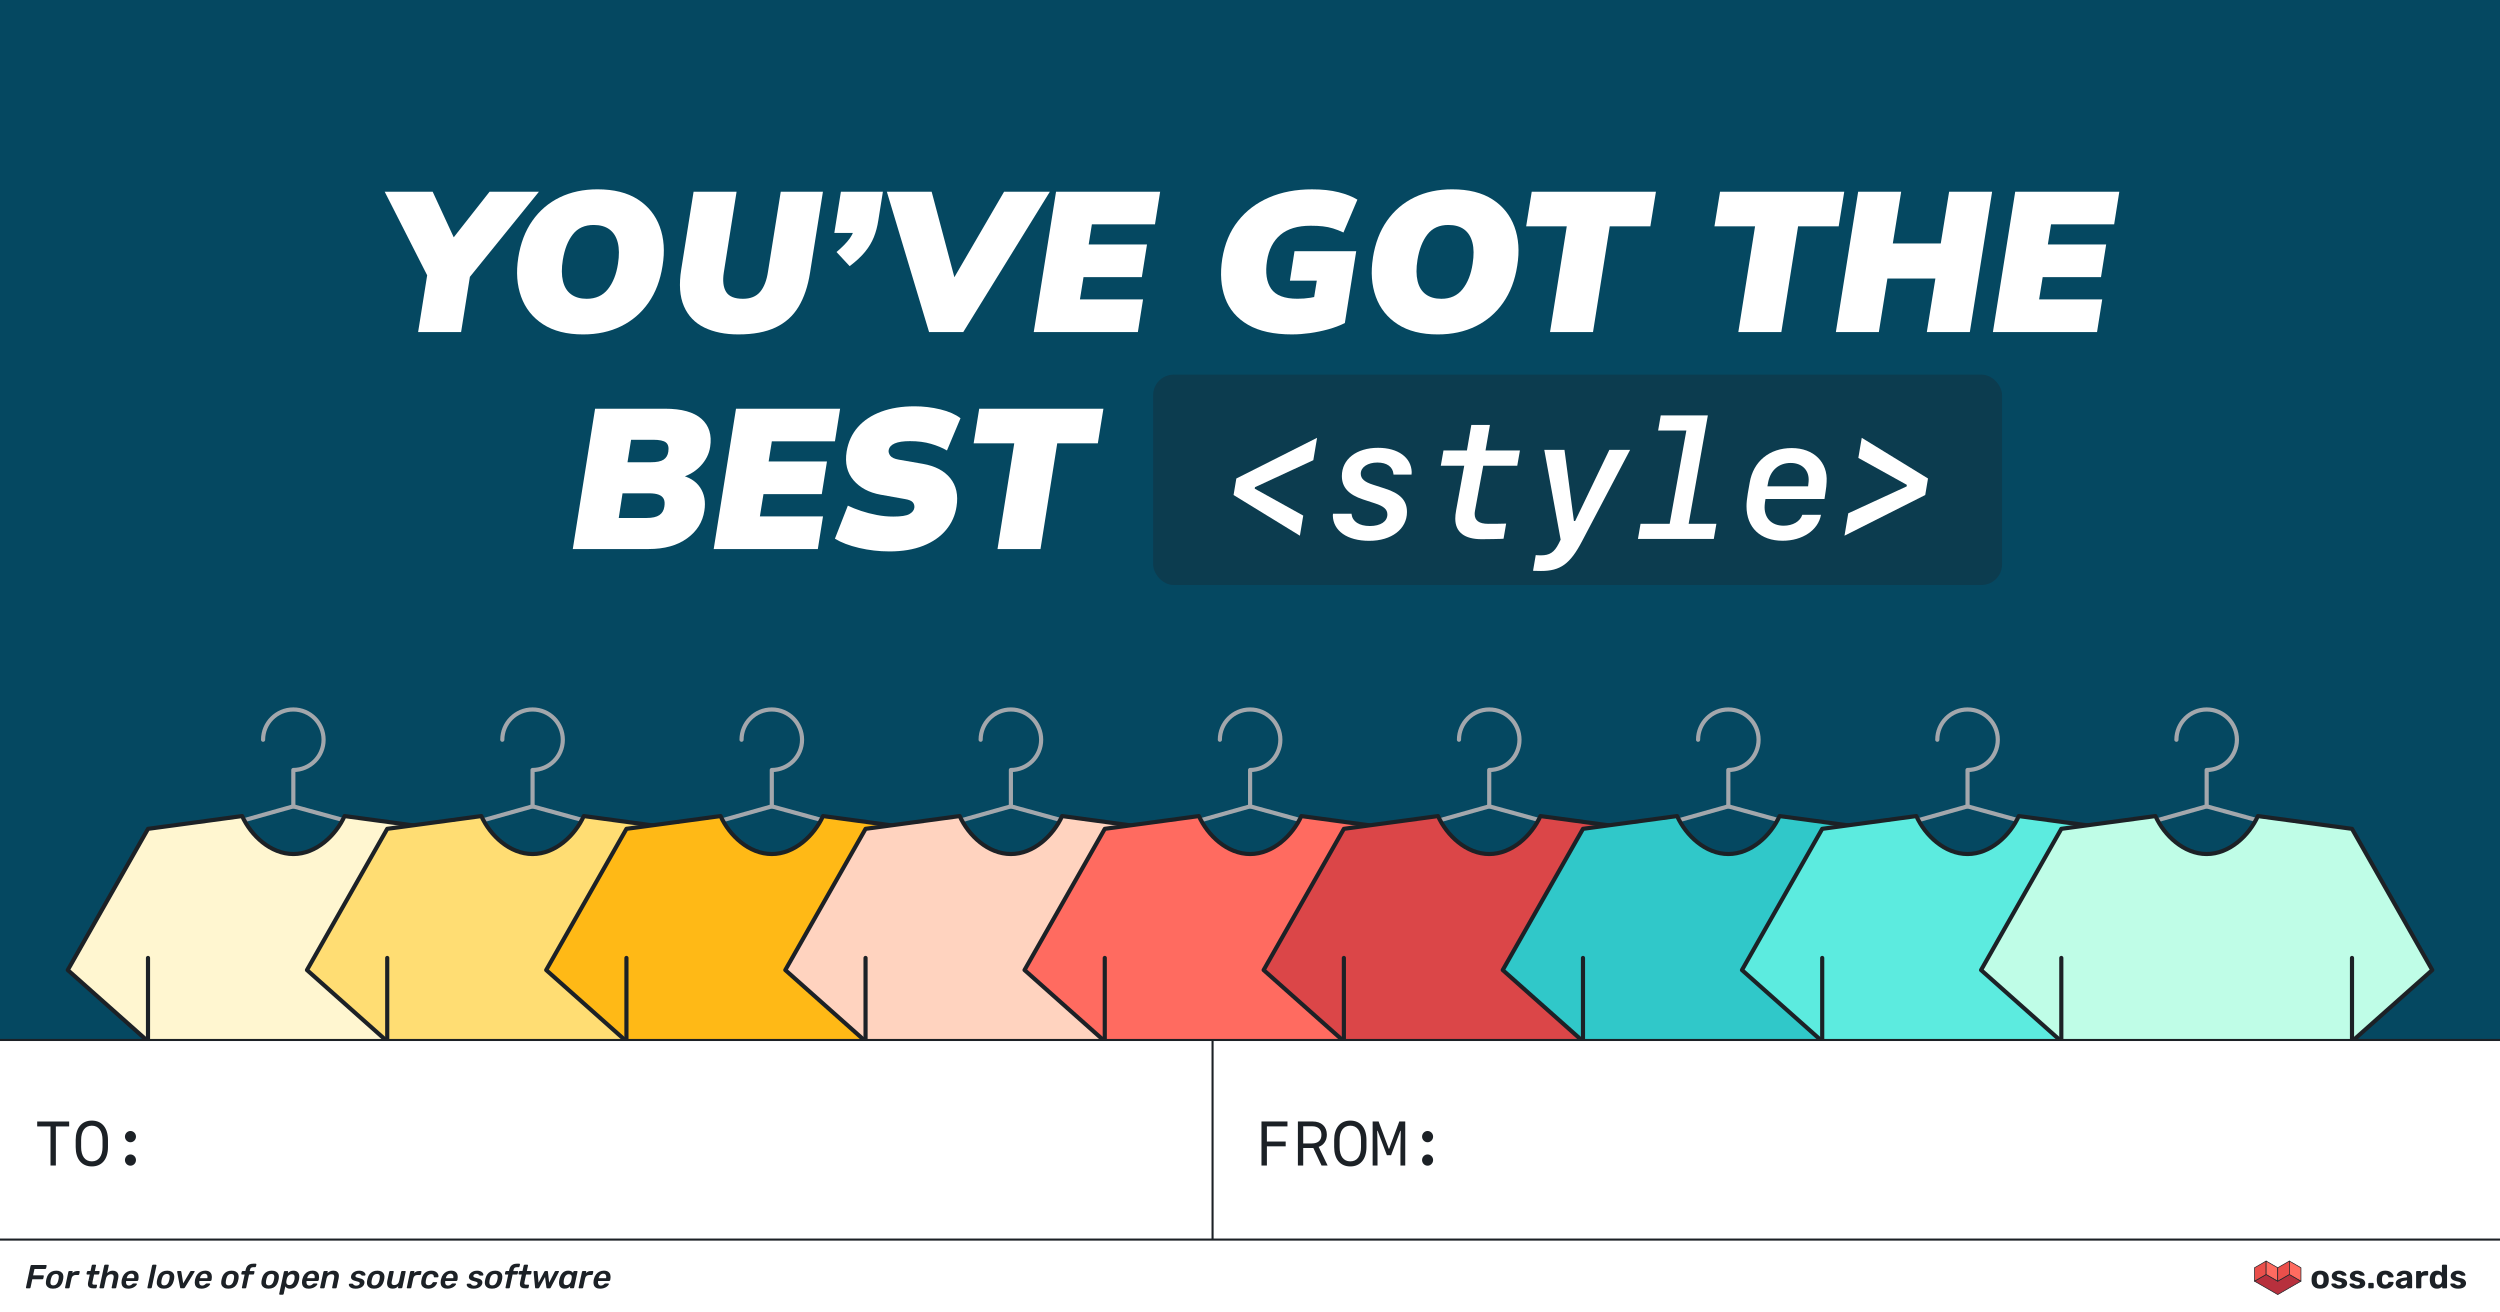 <?xml version="1.0" encoding="UTF-8"?><svg xmlns="http://www.w3.org/2000/svg" viewBox="0 0 1200 630"><rect x="0" y="0" width="1200" height="630" fill="#333333" stroke="none"/><g id="b"><rect width="1200" height="498.72" fill="#054861"/></g><g id="d"><polyline points="108.44 396.15 140.8 387.05 173.95 396.15" fill="none" stroke="#a3a7ac" stroke-linecap="round" stroke-linejoin="round" stroke-width="2"/><path d="M210.57,397.84l-45.17-6.13c-4.26,9.34-13.66,18.22-24.59,18.22s-20.34-8.88-24.59-18.22l-45.17,6.13-38.52,67.78,38.52,34.24v56.8h139.53v-56.8l38.52-34.24-38.52-67.78Z" fill="#fff6d0" stroke="#1c2126" stroke-linejoin="round" stroke-width="2"/><line x1="71.04" y1="499.85" x2="71.04" y2="459.82" fill="#ffdd73" stroke="#1c2126" stroke-linecap="round" stroke-linejoin="round" stroke-width="2"/><line x1="210.57" y1="499.85" x2="210.57" y2="459.82" fill="#ffdd73" stroke="#1c2126" stroke-linecap="round" stroke-linejoin="round" stroke-width="2"/><path d="M140.8,387.05v-17.46c8.02,0,14.52-6.5,14.52-14.52s-6.5-14.52-14.52-14.52-14.52,6.5-14.52,14.52" fill="none" stroke="#a3a7ac" stroke-linecap="round" stroke-linejoin="round" stroke-width="2"/><polyline points="223.26 396.15 255.63 387.05 288.78 396.15" fill="none" stroke="#a3a7ac" stroke-linecap="round" stroke-linejoin="round" stroke-width="2"/><path d="M325.39,397.84l-45.17-6.13c-4.26,9.34-13.66,18.22-24.59,18.22s-20.34-8.88-24.59-18.22l-45.17,6.13-38.52,67.78,38.52,34.24v56.8h139.53v-56.8l38.52-34.24-38.52-67.78Z" fill="#ffdd73" stroke="#1c2126" stroke-linejoin="round" stroke-width="2"/><line x1="185.87" y1="499.85" x2="185.87" y2="459.82" fill="#ffdd73" stroke="#1c2126" stroke-linecap="round" stroke-linejoin="round" stroke-width="2"/><line x1="325.39" y1="499.85" x2="325.39" y2="459.82" fill="#ffdd73" stroke="#1c2126" stroke-linecap="round" stroke-linejoin="round" stroke-width="2"/><path d="M255.63,387.05v-17.46c8.02,0,14.52-6.5,14.52-14.52s-6.5-14.52-14.52-14.52-14.52,6.5-14.52,14.52" fill="none" stroke="#a3a7ac" stroke-linecap="round" stroke-linejoin="round" stroke-width="2"/><polyline points="338.09 396.15 370.46 387.05 403.61 396.15" fill="none" stroke="#a3a7ac" stroke-linecap="round" stroke-linejoin="round" stroke-width="2"/><path d="M440.22,397.84l-45.17-6.13c-4.26,9.34-13.66,18.22-24.59,18.22s-20.34-8.88-24.59-18.22l-45.17,6.13-38.52,67.78,38.52,34.24v56.8h139.53v-56.8l38.52-34.24-38.52-67.78Z" fill="#ffb916" stroke="#1c2126" stroke-linejoin="round" stroke-width="2"/><line x1="300.69" y1="499.85" x2="300.69" y2="459.82" fill="#ffdd73" stroke="#1c2126" stroke-linecap="round" stroke-linejoin="round" stroke-width="2"/><line x1="440.22" y1="499.85" x2="440.22" y2="459.82" fill="#ffdd73" stroke="#1c2126" stroke-linecap="round" stroke-linejoin="round" stroke-width="2"/><path d="M370.46,387.05v-17.46c8.02,0,14.52-6.5,14.52-14.52s-6.5-14.52-14.52-14.52-14.52,6.5-14.52,14.52" fill="none" stroke="#a3a7ac" stroke-linecap="round" stroke-linejoin="round" stroke-width="2"/><polyline points="452.86 396.15 485.23 387.05 518.38 396.15" fill="none" stroke="#a3a7ac" stroke-linecap="round" stroke-linejoin="round" stroke-width="2"/><path d="M554.99,397.84l-45.17-6.13c-4.26,9.34-13.66,18.22-24.59,18.22s-20.34-8.88-24.59-18.22l-45.17,6.13-38.52,67.78,38.52,34.24v56.8h139.53v-56.8l38.52-34.24-38.52-67.78Z" fill="#ffd3bf" stroke="#1c2126" stroke-linejoin="round" stroke-width="2"/><line x1="415.46" y1="499.85" x2="415.46" y2="459.82" fill="#ffdd73" stroke="#1c2126" stroke-linecap="round" stroke-linejoin="round" stroke-width="2"/><line x1="554.99" y1="499.85" x2="554.99" y2="459.82" fill="#ffdd73" stroke="#1c2126" stroke-linecap="round" stroke-linejoin="round" stroke-width="2"/><path d="M485.23,387.05v-17.46c8.02,0,14.52-6.5,14.52-14.52s-6.5-14.52-14.52-14.52-14.52,6.5-14.52,14.52" fill="none" stroke="#a3a7ac" stroke-linecap="round" stroke-linejoin="round" stroke-width="2"/><polyline points="567.69 396.15 600.05 387.05 633.2 396.15" fill="none" stroke="#a3a7ac" stroke-linecap="round" stroke-linejoin="round" stroke-width="2"/><path d="M669.82,397.84l-45.17-6.13c-4.26,9.34-13.66,18.22-24.59,18.22s-20.34-8.88-24.59-18.22l-45.17,6.13-38.52,67.78,38.52,34.24v56.8h139.53v-56.8l38.52-34.24-38.52-67.78Z" fill="#ff6b60" stroke="#1c2126" stroke-linejoin="round" stroke-width="2"/><line x1="530.29" y1="499.85" x2="530.29" y2="459.82" fill="#ffdd73" stroke="#1c2126" stroke-linecap="round" stroke-linejoin="round" stroke-width="2"/><line x1="669.82" y1="499.85" x2="669.82" y2="459.82" fill="#ffdd73" stroke="#1c2126" stroke-linecap="round" stroke-linejoin="round" stroke-width="2"/><path d="M600.05,387.05v-17.46c8.02,0,14.52-6.5,14.52-14.52s-6.5-14.52-14.52-14.52-14.52,6.5-14.52,14.52" fill="none" stroke="#a3a7ac" stroke-linecap="round" stroke-linejoin="round" stroke-width="2"/><polyline points="682.46 396.15 714.83 387.05 747.98 396.15" fill="none" stroke="#a3a7ac" stroke-linecap="round" stroke-linejoin="round" stroke-width="2"/><path d="M784.59,397.84l-45.17-6.13c-4.26,9.34-13.66,18.22-24.59,18.22s-20.34-8.88-24.59-18.22l-45.17,6.13-38.52,67.78,38.52,34.24v56.8h139.53v-56.8l38.52-34.24-38.52-67.78Z" fill="#db4648" stroke="#1c2126" stroke-linejoin="round" stroke-width="2"/><line x1="645.06" y1="499.85" x2="645.06" y2="459.82" fill="#ffdd73" stroke="#1c2126" stroke-linecap="round" stroke-linejoin="round" stroke-width="2"/><line x1="784.59" y1="499.85" x2="784.59" y2="459.82" fill="#ffdd73" stroke="#1c2126" stroke-linecap="round" stroke-linejoin="round" stroke-width="2"/><path d="M714.83,387.05v-17.46c8.02,0,14.52-6.5,14.52-14.52s-6.5-14.52-14.52-14.52-14.52,6.5-14.52,14.52" fill="none" stroke="#a3a7ac" stroke-linecap="round" stroke-linejoin="round" stroke-width="2"/><polyline points="797.23 396.15 829.6 387.05 862.75 396.15" fill="none" stroke="#a3a7ac" stroke-linecap="round" stroke-linejoin="round" stroke-width="2"/><path d="M899.36,397.84l-45.17-6.13c-4.26,9.34-13.66,18.22-24.59,18.22s-20.34-8.88-24.59-18.22l-45.17,6.13-38.52,67.78,38.52,34.24v56.8h139.53v-56.8l38.52-34.24-38.52-67.78Z" fill="#30c8c9" stroke="#1c2126" stroke-linejoin="round" stroke-width="2"/><line x1="759.83" y1="499.85" x2="759.83" y2="459.82" fill="#ffdd73" stroke="#1c2126" stroke-linecap="round" stroke-linejoin="round" stroke-width="2"/><line x1="899.36" y1="499.85" x2="899.36" y2="459.82" fill="#ffdd73" stroke="#1c2126" stroke-linecap="round" stroke-linejoin="round" stroke-width="2"/><path d="M829.6,387.05v-17.46c8.02,0,14.52-6.5,14.52-14.52s-6.5-14.52-14.52-14.52-14.52,6.5-14.52,14.52" fill="none" stroke="#a3a7ac" stroke-linecap="round" stroke-linejoin="round" stroke-width="2"/><polyline points="912.06 396.15 944.42 387.05 977.57 396.15" fill="none" stroke="#a3a7ac" stroke-linecap="round" stroke-linejoin="round" stroke-width="2"/><path d="M1014.19,397.84l-45.17-6.13c-4.26,9.34-13.66,18.22-24.59,18.22s-20.34-8.88-24.59-18.22l-45.17,6.13-38.52,67.78,38.52,34.24v56.8h139.53v-56.8l38.52-34.24-38.52-67.78Z" fill="#5cebdf" stroke="#1c2126" stroke-linejoin="round" stroke-width="2"/><line x1="874.66" y1="499.85" x2="874.66" y2="459.82" fill="#ffdd73" stroke="#1c2126" stroke-linecap="round" stroke-linejoin="round" stroke-width="2"/><line x1="1014.19" y1="499.85" x2="1014.19" y2="459.82" fill="#ffdd73" stroke="#1c2126" stroke-linecap="round" stroke-linejoin="round" stroke-width="2"/><path d="M944.42,387.05v-17.46c8.02,0,14.52-6.5,14.52-14.52s-6.5-14.52-14.52-14.52-14.52,6.5-14.52,14.52" fill="none" stroke="#a3a7ac" stroke-linecap="round" stroke-linejoin="round" stroke-width="2"/><polyline points="1026.83 396.15 1059.2 387.05 1092.35 396.15" fill="none" stroke="#a3a7ac" stroke-linejoin="round" stroke-width="2"/><path d="M1128.96,397.84l-45.17-6.13c-4.26,9.34-13.66,18.22-24.59,18.22s-20.34-8.88-24.59-18.22l-45.17,6.13-38.52,67.78,38.52,34.24v56.8h139.53v-56.8l38.52-34.24-38.52-67.78Z" fill="#bffde7" stroke="#1c2126" stroke-linejoin="round" stroke-width="2"/><line x1="989.43" y1="499.85" x2="989.43" y2="459.82" fill="#ffdd73" stroke="#1c2126" stroke-linecap="round" stroke-linejoin="round" stroke-width="2"/><line x1="1128.96" y1="499.85" x2="1128.96" y2="459.82" fill="#ffdd73" stroke="#1c2126" stroke-linecap="round" stroke-linejoin="round" stroke-width="2"/><path d="M1059.2,387.05v-17.46c8.02,0,14.52-6.5,14.52-14.52s-6.5-14.52-14.52-14.52-14.52,6.5-14.52,14.52" fill="none" stroke="#a3a7ac" stroke-linecap="round" stroke-linejoin="round" stroke-width="2"/><rect x="173.63" y="183.32" width="4.52" height="0" fill="none"/><path d="M200.7,159.38l5.16-32.39,2.2,11.08-23.41-46.05h23.03l11.56,25.03h-3.92l19.68-25.03h23.69l-38.12,47.01,5.92-12.04-5.16,32.39h-20.64Z" fill="#fff"/><path d="M248.76,123.74c1.08-6.94,3.34-12.87,6.78-17.77,3.44-4.9,7.82-8.65,13.14-11.23,5.32-2.58,11.35-3.87,18.1-3.87,7.9,0,14.35,1.61,19.35,4.82,5,3.22,8.52,7.6,10.56,13.14,2.04,5.54,2.48,11.78,1.34,18.73-1.08,6.94-3.34,12.87-6.78,17.77-3.44,4.91-7.82,8.66-13.14,11.27-5.32,2.61-11.39,3.92-18.2,3.92-7.83,0-14.25-1.62-19.25-4.87-5-3.25-8.5-7.66-10.51-13.23-2.01-5.57-2.47-11.8-1.38-18.68ZM270.16,124.7c-.64,4.01-.62,7.42.05,10.22.67,2.8,1.97,4.92,3.92,6.35,1.94,1.43,4.44,2.15,7.5,2.15,4.33,0,7.72-1.54,10.17-4.63,2.45-3.09,4.06-7.15,4.83-12.18.63-4.01.6-7.4-.1-10.17-.7-2.77-2.02-4.87-3.96-6.31-1.94-1.43-4.48-2.15-7.6-2.15-4.33,0-7.68,1.51-10.03,4.54-2.36,3.03-3.95,7.09-4.78,12.18Z" fill="#fff"/><path d="M354.42,160.52c-6.37,0-11.81-1.1-16.34-3.3-4.52-2.2-7.79-5.6-9.79-10.22-2.01-4.62-2.44-10.52-1.29-17.72l5.92-37.26h20.64l-6.12,38.69c-.64,4.08-.27,7.21,1.1,9.41,1.37,2.2,4.06,3.3,8.07,3.3,3.63,0,6.38-1.11,8.26-3.34,1.88-2.23,3.14-5.48,3.78-9.75l6.11-38.31h20.25l-6.21,38.98c-1.02,6.43-2.85,11.85-5.49,16.24-2.64,4.4-6.32,7.71-11.04,9.94s-10.67,3.34-17.87,3.34Z" fill="#fff"/><path d="M407.83,127.75l-6.3-6.78c2.87-2.42,5-4.62,6.4-6.59,1.4-1.97,2.42-4.46,3.06-7.45l3.44,4.87h-13.95l3.15-19.78h20.16l-2.2,13.76c-.45,2.93-1.16,5.62-2.15,8.07-.99,2.45-2.39,4.79-4.21,7.02-1.81,2.23-4.28,4.52-7.4,6.88Z" fill="#fff"/><path d="M445.95,159.38l-20.26-67.36h21.5l12.8,48.15h-6.02l27.99-48.15h21.97l-41.56,67.36h-16.43Z" fill="#fff"/><path d="M496.2,159.38l10.7-67.36h49.97l-2.48,15.67h-30.29l-1.53,9.65h27.99l-2.48,15.67h-27.99l-1.72,10.7h30.29l-2.48,15.67h-49.97Z" fill="#fff"/><path d="M620.21,160.52c-8.79,0-15.84-1.54-21.16-4.63-5.32-3.09-8.98-7.37-10.99-12.85-2.01-5.48-2.47-11.75-1.38-18.82,1.15-7.13,3.66-13.17,7.55-18.1,3.88-4.94,8.85-8.71,14.9-11.32,6.05-2.61,12.93-3.92,20.64-3.92,4.84,0,9.09.46,12.75,1.38,3.66.92,6.67,2.12,9.03,3.58l-6.69,15.76c-1.79-.83-3.46-1.48-5.02-1.96-1.56-.48-3.19-.81-4.87-1-1.69-.19-3.65-.29-5.88-.29-6.24,0-11.08,1.47-14.52,4.39-3.44,2.93-5.57,7.07-6.4,12.42-.89,5.73-.24,10.21,1.96,13.42,2.2,3.22,6.42,4.82,12.66,4.82,2.16,0,4.23-.16,6.21-.48,1.97-.32,4.14-.8,6.5-1.43l-5.64,6.88,2.2-13.66h-12.9l2.2-14.14h29.62l-5.45,34.49c-2.42,1.21-5.08,2.21-7.98,3.01-2.9.8-5.83,1.4-8.79,1.82-2.96.41-5.81.62-8.55.62Z" fill="#fff"/><path d="M658.99,123.74c1.08-6.94,3.34-12.87,6.78-17.77,3.44-4.9,7.82-8.65,13.14-11.23,5.32-2.58,11.35-3.87,18.11-3.87,7.9,0,14.35,1.61,19.35,4.82,5,3.22,8.52,7.6,10.56,13.14s2.48,11.78,1.34,18.73c-1.08,6.94-3.34,12.87-6.78,17.77-3.44,4.91-7.82,8.66-13.14,11.27-5.32,2.61-11.38,3.92-18.2,3.92-7.83,0-14.25-1.62-19.25-4.87-5-3.25-8.5-7.66-10.51-13.23-2.01-5.57-2.47-11.8-1.38-18.68ZM680.39,124.7c-.64,4.01-.62,7.42.05,10.22.67,2.8,1.97,4.92,3.92,6.35,1.94,1.43,4.44,2.15,7.5,2.15,4.33,0,7.72-1.54,10.18-4.63,2.45-3.09,4.06-7.15,4.82-12.18.64-4.01.61-7.4-.1-10.17-.7-2.77-2.02-4.87-3.96-6.31-1.94-1.43-4.47-2.15-7.6-2.15-4.33,0-7.68,1.51-10.03,4.54-2.36,3.03-3.95,7.09-4.78,12.18Z" fill="#fff"/><path d="M744.02,159.38l8.03-50.73h-19.49l2.67-16.62h59.62l-2.68,16.62h-19.49l-8.03,50.73h-20.64Z" fill="#fff"/><path d="M834.4,159.38l8.03-50.73h-19.49l2.68-16.62h59.62l-2.67,16.62h-19.49l-8.03,50.73h-20.64Z" fill="#fff"/><path d="M881.22,159.38l10.7-67.36h20.64l-4.01,24.84h23.02l4.01-24.84h20.64l-10.7,67.36h-20.64l4.11-25.7h-23.03l-4.11,25.7h-20.64Z" fill="#fff"/><path d="M956.6,159.38l10.7-67.36h49.97l-2.48,15.67h-30.29l-1.53,9.65h27.99l-2.48,15.67h-27.99l-1.72,10.7h30.29l-2.48,15.67h-49.97Z" fill="#fff"/><path d="M274.94,263.54l10.7-67.36h33.54c8.03,0,13.87,1.62,17.53,4.87,3.66,3.25,5.05,7.74,4.16,13.47-.51,3.44-2.1,6.54-4.78,9.32s-6.08,4.67-10.22,5.68l.19-1.62c4.59.96,7.91,2.98,9.98,6.07,2.07,3.09,2.76,6.83,2.05,11.23-.83,5.42-3.6,9.83-8.31,13.23-4.71,3.41-10.86,5.11-18.44,5.11h-36.4ZM297.01,248.63h13.28c2.8,0,4.87-.46,6.21-1.38,1.34-.92,2.13-2.28,2.39-4.06.25-1.53.16-2.75-.29-3.68-.45-.92-1.24-1.61-2.39-2.05-1.15-.45-2.71-.67-4.68-.67h-12.71l-1.82,11.85ZM301.21,221.88h11.18c2.8,0,4.84-.41,6.11-1.24,1.27-.83,2.04-2.1,2.29-3.82.32-2.1-.06-3.58-1.15-4.44-1.08-.86-3.12-1.29-6.11-1.29h-10.61l-1.72,10.8Z" fill="#fff"/><path d="M342.58,263.54l10.7-67.36h49.97l-2.48,15.67h-30.29l-1.53,9.65h27.99l-2.48,15.67h-27.99l-1.72,10.7h30.29l-2.48,15.67h-49.97Z" fill="#fff"/><path d="M426.84,264.68c-4.9,0-9.73-.56-14.47-1.67-4.75-1.11-8.62-2.59-11.61-4.44l6.21-15.86c1.85.89,3.96,1.74,6.35,2.53,2.39.8,4.9,1.45,7.55,1.96,2.64.51,5.27.76,7.88.76,3.76,0,6.34-.4,7.74-1.19,1.4-.79,2.2-1.8,2.39-3.01.13-1.02-.11-1.89-.72-2.63-.61-.73-1.86-1.26-3.77-1.58l-11.75-2.1c-5.54-1.02-9.86-3.33-12.95-6.93-3.09-3.6-4.19-8.2-3.3-13.81.77-4.59,2.56-8.49,5.4-11.7,2.83-3.22,6.56-5.68,11.18-7.4,4.62-1.72,9.95-2.58,16-2.58,4.2,0,8.34.49,12.42,1.48,4.07.99,7.29,2.41,9.65,4.25l-6.5,15.48c-2.17-1.27-4.73-2.34-7.69-3.2-2.96-.86-6.32-1.29-10.08-1.29-3.19,0-5.62.37-7.31,1.1-1.69.73-2.66,1.83-2.91,3.3-.13.83.13,1.69.76,2.58.64.89,2.01,1.53,4.11,1.91l11.56,2.01c5.86,1.02,10.24,3.31,13.14,6.88,2.9,3.57,3.9,8.12,3.01,13.66-.64,4.2-2.31,7.93-5.02,11.18-2.71,3.25-6.35,5.78-10.94,7.6s-10.03,2.72-16.34,2.72Z" fill="#fff"/><path d="M478.81,263.54l8.03-50.73h-19.49l2.67-16.62h59.62l-2.68,16.62h-19.49l-8.03,50.73h-20.64Z" fill="#fff"/><rect x="553.52" y="179.82" width="407.46" height="100.97" rx="9.85" ry="9.85" fill="#1c2126" opacity=".3"/><path d="M602.39,233.86l-.12.7,23.28,12.93-1.6,9.65-31.84-19.53,1.33-7.93,38.75-19.53-1.8,10.74-28.01,12.97Z" fill="#fff"/><path d="M661.53,214.95c9.49,0,15.86,4.61,16.09,11.64,0,.55-.04.9-.08,1.21h-8.67v-.23c-.31-3.52-3.16-5.55-7.73-5.55s-7.97,2.19-7.97,5.35c0,2.38,1.76,3.98,5.82,5.27l5.7,1.84c7.5,2.38,10.66,5.78,10.66,11.29,0,8.16-7.38,13.83-18.09,13.83s-17.3-4.84-17.5-12.11c0-.39.04-.59.08-.9h8.91v.2c.39,3.55,3.67,5.7,8.79,5.7s8.4-2.15,8.4-5.55c0-2.42-1.72-3.95-5.9-5.31l-5.74-1.88c-6.99-2.3-10.2-5.86-10.2-11.25,0-8.12,7.03-13.55,17.42-13.55Z" fill="#fff"/><path d="M715.16,203.98l-2.11,12.23h16.52l-1.29,7.34h-16.33l-3.95,21.56c-.12.66-.16,1.13-.16,1.6,0,3.16,2.11,4.73,6.56,4.73,1.72,0,7.85-.04,8.55-.12l-1.25,7.27c-.62.12-9.1.23-10.47.23-8.32,0-12.7-3.4-12.7-9.88,0-1.13.12-2.42.39-3.87l3.91-21.52h-11.25l1.29-7.34h11.25l2.11-12.23h8.91Z" fill="#fff"/><path d="M735.86,273.98l1.29-7.54c.27.08,1.37.12,2.54.12,4.06,0,6.33-1.37,8.48-5.62l.94-1.91-7.85-43.09h9.69l4.53,34.14h.59l16.41-34.14h9.96l-23.01,43.75c-5.74,11.02-10.43,14.38-19.77,14.38-1.56,0-3.4-.04-3.79-.08Z" fill="#fff"/><path d="M786.21,258.7l1.25-7.27h13.98l8.01-44.77h-13.55l1.25-7.27h22.62l-9.22,52.03h13.32l-1.25,7.27h-36.41Z" fill="#fff"/><path d="M874.07,247.1c-1.29,7.34-8.83,12.46-18.4,12.46-10.7,0-17.34-6.33-17.34-16.56,0-1.84.2-3.52.62-6.21l.9-5.12c1.72-10.2,9.49-16.6,20.16-16.6s17.38,6.91,16.76,16.25c0,1.05-.27,3.48-.43,4.3l-.59,3.91h-28.32c-.16.66-.39,2.7-.39,3.01-.43,5.94,3.16,9.8,9.1,9.8,4.41,0,7.93-2.03,8.95-5.23h8.98ZM867.89,233.43c.08-.35.23-1.72.23-2.15.51-5.35-2.97-9.06-8.59-9.06s-9.57,3.36-10.78,9.06l-.39,2.15h19.53Z" fill="#fff"/><path d="M915.2,233.47l.08-.74-23.28-12.93,1.64-9.65,31.8,19.53-1.33,7.93-38.75,19.53,1.8-10.74,28.05-12.93Z" fill="#fff"/><rect x="0" y="595" width="1200" height="35" fill="#fff"/><rect x="0" y="499.19" width="1200" height="95.81" fill="#fff"/><line x1="0" y1="499.19" x2="1200" y2="499.19" fill="none" stroke="#1c2126" stroke-miterlimit="10"/><line x1="0" y1="595" x2="1200" y2="595" fill="none" stroke="#1c2126" stroke-miterlimit="10"/><path d="M24.24,559.45v-18.76h-6.39v-2.37h15.35v2.37h-6.39v18.76h-2.58Z" fill="#1c2126"/><path d="M44.08,559.89c-4.8,0-7.75-3.46-7.75-9.3v-3.41c0-5.84,2.94-9.3,7.75-9.3s7.75,3.46,7.75,9.3v3.41c0,5.84-2.94,9.3-7.75,9.3ZM49.22,550.58v-3.38c0-4.41-1.93-6.87-5.14-6.87s-5.14,2.46-5.14,6.87v3.38c0,4.41,1.93,6.87,5.14,6.87s5.14-2.46,5.14-6.87Z" fill="#1c2126"/><path d="M59.97,545.58c0-1.48,1.2-2.71,2.65-2.71s2.65,1.23,2.65,2.71-1.2,2.71-2.65,2.71-2.65-1.23-2.65-2.71ZM59.97,556.83c0-1.48,1.2-2.7,2.65-2.7s2.65,1.21,2.65,2.7-1.2,2.71-2.65,2.71-2.65-1.21-2.65-2.71Z" fill="#1c2126"/><line x1="582.03" y1="498.72" x2="582.03" y2="595" fill="none" stroke="#1c2126" stroke-miterlimit="10"/><path d="M605.51,559.45v-21.14h12.47v2.37h-9.87v7.25h9.02v2.3h-9.02v9.21h-2.59Z" fill="#1c2126"/><path d="M625.54,551.03v8.42h-2.55v-21.14h7.09c4.19,0,6.81,2.43,6.81,6.36,0,2.77-1.54,5.04-3.94,5.83l4.31,8.95h-2.92l-3.94-8.42h-4.86ZM625.54,548.85h4.19c2.92,0,4.56-1.48,4.56-4.12s-1.61-4.12-4.44-4.12h-4.31v8.23Z" fill="#1c2126"/><path d="M648.15,559.89c-4.8,0-7.75-3.46-7.75-9.3v-3.41c0-5.84,2.94-9.3,7.75-9.3s7.75,3.46,7.75,9.3v3.41c0,5.84-2.94,9.3-7.75,9.3ZM653.29,550.58v-3.38c0-4.41-1.93-6.87-5.14-6.87s-5.14,2.46-5.14,6.87v3.38c0,4.41,1.93,6.87,5.14,6.87s5.14-2.46,5.14-6.87Z" fill="#1c2126"/><path d="M661.18,559.45h-2.31v-21.14h2.86l4.88,13.08h.19l4.86-13.08h2.86v21.14h-2.31v-8.1l.15-8.57h-.19l-4.45,11.71h-2.02l-4.45-11.71h-.19l.15,8.57v8.1Z" fill="#1c2126"/><path d="M682.59,545.58c0-1.48,1.2-2.71,2.65-2.71s2.65,1.23,2.65,2.71-1.2,2.71-2.65,2.71-2.65-1.23-2.65-2.71ZM682.59,556.83c0-1.48,1.2-2.7,2.65-2.7s2.65,1.21,2.65,2.7-1.2,2.71-2.65,2.71-2.65-1.21-2.65-2.71Z" fill="#1c2126"/><path d="M12.77,618.4c-.12,0-.21-.04-.26-.11s-.08-.17-.06-.27l2.22-10.42c.02-.12.07-.21.16-.29.08-.07.19-.11.3-.11h6.95c.12,0,.2.04.26.11.05.07.07.17.05.29l-.24,1.12c-.02.12-.08.21-.16.28-.08.07-.19.11-.3.11h-5.14l-.66,3.04h4.82c.12,0,.2.04.26.11.05.07.07.17.05.29l-.22,1.12c-.02.11-.08.2-.17.27-.09.07-.19.11-.31.11h-4.82l-.85,3.97c-.02.11-.08.2-.16.27s-.19.11-.3.11h-1.41Z" fill="#1c2126"/><path d="M25.41,618.56c-.81,0-1.49-.15-2.02-.45s-.92-.72-1.15-1.26c-.23-.54-.29-1.18-.17-1.9.03-.19.08-.43.13-.71s.12-.51.17-.7c.19-.74.49-1.37.89-1.91s.91-.96,1.54-1.26c.62-.3,1.36-.45,2.22-.45s1.49.15,2.02.45c.54.3.93.72,1.16,1.26s.29,1.18.18,1.91c-.04.19-.09.43-.14.7s-.11.51-.16.71c-.19.72-.48,1.36-.87,1.9-.39.54-.9.96-1.52,1.26s-1.38.45-2.26.45ZM25.57,616.98c.58,0,1.06-.18,1.46-.54.4-.36.69-.88.87-1.58.04-.16.09-.37.14-.62s.1-.46.13-.62c.12-.69.07-1.22-.14-1.58-.21-.36-.61-.54-1.18-.54s-1.05.18-1.46.54-.69.88-.86,1.58c-.04.16-.09.37-.15.62s-.1.46-.12.62c-.12.69-.07,1.22.14,1.58s.6.54,1.18.54Z" fill="#1c2126"/><path d="M31.53,618.4c-.11,0-.19-.04-.25-.11s-.08-.17-.06-.27l1.6-7.54c.02-.12.08-.21.17-.29s.19-.11.3-.11h1.3c.11,0,.19.04.25.11s.08.17.06.29l-.14.66c.26-.34.58-.6.98-.78s.88-.27,1.44-.27h.78c.12,0,.2.04.26.11.05.07.07.16.05.27l-.24,1.15c-.02.11-.08.2-.17.27s-.19.11-.3.11h-1.25c-.51,0-.94.14-1.29.43-.35.28-.57.68-.68,1.19l-.94,4.4c-.02.11-.07.2-.16.27-.08.07-.19.11-.3.11h-1.39Z" fill="#1c2126"/><path d="M44.76,618.4c-.73,0-1.29-.11-1.7-.34-.4-.22-.67-.56-.78-1-.12-.44-.11-.99.03-1.66l.79-3.63h-1.26c-.11,0-.19-.04-.25-.11-.06-.07-.08-.17-.06-.29l.19-.91c.02-.11.08-.2.17-.27.09-.07.2-.11.31-.11h1.25l.58-2.65c.02-.11.07-.2.16-.27.08-.07.18-.11.29-.11h1.3c.12,0,.21.04.26.11.06.08.08.17.06.27l-.58,2.65h2c.11,0,.19.04.25.11s.08.16.06.27l-.19.91c-.02.12-.08.21-.17.29-.09.08-.19.11-.3.11h-2l-.74,3.47c-.06.29-.1.54-.1.74,0,.21.05.37.17.48s.33.17.62.17h1.15c.12,0,.2.04.26.11.05.08.07.17.05.27l-.21.99c-.02.11-.08.2-.16.27-.09.07-.19.11-.3.11h-1.14Z" fill="#1c2126"/><path d="M48.07,618.4c-.11,0-.19-.04-.25-.11s-.08-.17-.06-.27l2.26-10.59c.02-.11.08-.2.16-.27.08-.07.18-.11.29-.11h1.44c.11,0,.19.04.25.11.06.08.08.17.06.27l-.78,3.65c.34-.34.72-.62,1.14-.83.42-.21.93-.32,1.53-.32.69,0,1.26.15,1.7.44.44.29.75.71.92,1.24.17.53.18,1.17.02,1.92l-.96,4.5c-.02.11-.08.2-.16.27-.09.07-.19.11-.3.11h-1.44c-.11,0-.19-.04-.25-.11s-.08-.17-.06-.27l.93-4.4c.14-.62.11-1.1-.08-1.46-.19-.35-.58-.53-1.17-.53-.36,0-.71.08-1.03.23-.33.15-.61.38-.84.68s-.4.66-.5,1.07l-.93,4.4c-.02.11-.08.2-.16.27-.09.07-.18.11-.29.11h-1.44Z" fill="#1c2126"/><path d="M61.51,618.56c-.78,0-1.43-.15-1.95-.46-.52-.31-.87-.76-1.07-1.35-.2-.59-.23-1.29-.09-2.13.02-.11.05-.24.08-.41.03-.17.06-.3.1-.39.21-.81.54-1.51.99-2.09.45-.58.99-1.03,1.64-1.34s1.36-.47,2.14-.47c.86,0,1.55.18,2.06.54s.84.85,1.01,1.49.16,1.37,0,2.2l-.08.34c-.02.11-.08.2-.17.27-.09.08-.19.11-.31.11h-5.31c-.01.06-.02.11-.03.13-.05.38-.05.72.02,1.03.06.31.21.57.42.76s.51.29.87.29c.3,0,.56-.04.79-.13.22-.09.41-.2.55-.31.14-.12.25-.21.33-.29.13-.13.22-.21.29-.23.06-.03.15-.04.27-.04h1.39c.1,0,.17.03.22.1.05.06.07.14.05.24-.05.17-.19.38-.4.62-.21.24-.5.48-.86.72-.36.24-.79.43-1.29.58s-1.04.23-1.64.23ZM60.82,613.53h3.54l.02-.05c.1-.42.1-.78.02-1.1s-.23-.56-.46-.74c-.22-.18-.52-.26-.9-.26s-.71.09-1.02.26c-.3.18-.56.42-.76.74-.2.31-.35.68-.43,1.1l-.02.05Z" fill="#1c2126"/><path d="M71.06,618.4c-.11,0-.19-.04-.25-.11s-.08-.17-.06-.27l2.26-10.59c.02-.11.08-.2.16-.27.08-.07.18-.11.29-.11h1.33c.12,0,.21.04.26.11.06.08.08.17.06.27l-2.26,10.59c-.02.11-.08.2-.16.27-.09.07-.19.11-.3.11h-1.33Z" fill="#1c2126"/><path d="M78.64,618.56c-.81,0-1.49-.15-2.02-.45-.54-.3-.92-.72-1.15-1.26-.23-.54-.29-1.18-.17-1.9.03-.19.08-.43.14-.71s.11-.51.17-.7c.19-.74.49-1.37.89-1.91.4-.54.91-.96,1.54-1.26s1.36-.45,2.22-.45,1.49.15,2.02.45.92.72,1.16,1.26c.23.54.29,1.18.18,1.91-.04.19-.09.43-.14.7-.05.28-.11.51-.16.71-.19.72-.48,1.36-.87,1.9-.39.54-.9.96-1.52,1.26-.62.3-1.38.45-2.26.45ZM78.8,616.98c.58,0,1.06-.18,1.46-.54s.69-.88.87-1.58c.04-.16.09-.37.14-.62.05-.26.1-.46.13-.62.12-.69.07-1.22-.14-1.58s-.61-.54-1.18-.54-1.05.18-1.46.54c-.41.36-.69.88-.86,1.58-.04.16-.09.37-.15.62s-.1.46-.12.62c-.12.69-.07,1.22.14,1.58.21.36.6.54,1.18.54Z" fill="#1c2126"/><path d="M86.92,618.4c-.16,0-.27-.04-.34-.12-.06-.08-.11-.17-.13-.28l-1.42-7.49c-.02-.14,0-.25.08-.32s.18-.11.3-.11h1.22c.12,0,.21.03.27.1.06.06.11.15.13.27l.91,5.55,3.33-5.62c.03-.06.09-.13.17-.2.08-.07.18-.11.31-.11h1.39c.13,0,.22.05.26.14.05.1.03.21-.06.35l-4.56,7.42c-.08.11-.16.2-.25.28-.09.08-.22.12-.38.12h-1.25Z" fill="#1c2126"/><path d="M96.66,618.56c-.78,0-1.43-.15-1.94-.46-.52-.31-.88-.76-1.07-1.35-.2-.59-.23-1.29-.09-2.13.02-.11.05-.24.08-.41.03-.17.06-.3.1-.39.21-.81.54-1.51.99-2.09.45-.58.99-1.03,1.64-1.34s1.36-.47,2.14-.47c.86,0,1.55.18,2.06.54.51.36.84.85,1.01,1.49.17.63.16,1.37,0,2.2l-.08.34c-.02.11-.08.2-.17.27-.09.08-.2.11-.31.11h-5.31c-.01.06-.02.11-.03.13-.05.38-.05.72.02,1.03.06.31.21.57.42.76s.51.29.87.29c.3,0,.56-.04.78-.13.22-.09.41-.2.55-.31.14-.12.25-.21.33-.29.13-.13.22-.21.29-.23.06-.03.15-.04.27-.04h1.39c.1,0,.17.03.22.1.05.06.07.14.05.24-.05.17-.19.38-.4.62-.21.24-.5.48-.87.72-.36.24-.79.43-1.29.58s-1.04.23-1.64.23ZM95.97,613.53h3.54l.02-.05c.1-.42.1-.78.02-1.1s-.23-.56-.46-.74c-.22-.18-.52-.26-.9-.26s-.71.09-1.02.26-.56.42-.76.74c-.2.31-.35.68-.43,1.1l-.02.05Z" fill="#1c2126"/><path d="M109.56,618.56c-.81,0-1.49-.15-2.02-.45s-.92-.72-1.15-1.26c-.23-.54-.29-1.18-.17-1.9.03-.19.08-.43.13-.71s.12-.51.17-.7c.19-.74.49-1.37.89-1.91s.91-.96,1.54-1.26c.62-.3,1.36-.45,2.22-.45s1.49.15,2.02.45c.54.3.93.72,1.16,1.26s.29,1.18.18,1.91c-.04.19-.09.43-.14.7s-.11.51-.16.71c-.19.72-.48,1.36-.87,1.9-.39.54-.9.96-1.52,1.26s-1.38.45-2.26.45ZM109.72,616.98c.58,0,1.06-.18,1.46-.54.4-.36.69-.88.87-1.58.04-.16.09-.37.14-.62s.1-.46.13-.62c.12-.69.07-1.22-.14-1.58-.21-.36-.61-.54-1.18-.54s-1.05.18-1.46.54-.69.88-.86,1.58c-.04.16-.09.37-.15.62s-.1.46-.12.62c-.12.69-.07,1.22.14,1.58s.6.54,1.18.54Z" fill="#1c2126"/><path d="M116.42,618.4c-.12,0-.21-.04-.26-.11s-.08-.17-.06-.27l1.33-6.24h-1.29c-.11,0-.19-.04-.25-.11-.06-.07-.08-.17-.06-.29l.19-.91c.02-.11.08-.2.17-.27s.19-.11.31-.11h1.3l.13-.65c.15-.64.38-1.17.69-1.59.31-.42.7-.74,1.18-.95.48-.21,1.04-.32,1.68-.32h1.28c.12,0,.2.04.26.11.05.07.07.16.05.27l-.19.91c-.02.12-.08.21-.17.29s-.19.11-.3.11h-.96c-.43,0-.76.11-.99.32-.23.21-.39.52-.46.93l-.13.58h1.98c.12,0,.2.04.26.11.05.07.07.16.05.27l-.19.91c-.02.12-.08.21-.16.29-.09.08-.19.11-.3.11h-1.98l-1.34,6.24c-.02.11-.07.2-.16.27-.08.07-.18.11-.29.11h-1.3Z" fill="#1c2126"/><path d="M128.85,618.56c-.81,0-1.48-.15-2.02-.45s-.92-.72-1.15-1.26c-.23-.54-.29-1.18-.17-1.9.03-.19.08-.43.14-.71s.11-.51.17-.7c.19-.74.49-1.37.89-1.91s.91-.96,1.54-1.26c.62-.3,1.36-.45,2.22-.45s1.49.15,2.02.45c.54.3.92.72,1.16,1.26.23.54.29,1.18.18,1.91-.04.19-.09.43-.14.7s-.11.51-.16.71c-.19.72-.48,1.36-.87,1.9-.39.54-.9.96-1.52,1.26s-1.38.45-2.26.45ZM129.01,616.98c.58,0,1.06-.18,1.46-.54.4-.36.69-.88.87-1.58.04-.16.09-.37.14-.62.05-.26.1-.46.13-.62.12-.69.07-1.22-.14-1.58-.21-.36-.61-.54-1.18-.54s-1.05.18-1.46.54-.69.88-.86,1.58c-.04.16-.09.37-.15.62s-.1.46-.12.62c-.12.69-.07,1.22.14,1.58s.6.54,1.18.54Z" fill="#1c2126"/><path d="M134.32,621.45c-.11,0-.19-.04-.25-.11-.06-.07-.08-.16-.06-.27l2.26-10.59c.02-.11.08-.2.16-.27.09-.07.18-.11.29-.11h1.28c.11,0,.19.04.25.11s.08.16.06.27l-.14.64c.33-.34.7-.62,1.1-.85.4-.22.93-.34,1.58-.34.55,0,1.03.09,1.42.28.39.19.7.45.92.79.22.34.37.74.44,1.21.07.46.06.97-.04,1.53-.02.18-.05.35-.09.51s-.08.34-.14.53c-.13.52-.31,1.02-.54,1.48-.24.46-.52.87-.86,1.22-.34.35-.73.62-1.18.81-.45.19-.96.29-1.53.29-.6,0-1.09-.1-1.47-.31-.38-.21-.66-.48-.83-.82l-.78,3.63c-.02.11-.08.2-.16.27-.09.08-.19.11-.3.11h-1.36ZM138.88,616.85c.43,0,.79-.1,1.09-.3.3-.2.55-.46.74-.78.2-.33.35-.68.47-1.05.05-.16.1-.32.13-.48.03-.16.06-.32.08-.48.05-.38.06-.74.02-1.06s-.16-.58-.36-.78c-.2-.2-.51-.3-.94-.3-.45,0-.83.1-1.16.3-.33.2-.59.46-.8.78s-.36.64-.44.97c-.05.19-.1.39-.14.61s-.08.42-.11.62c-.05.32-.05.63,0,.92.06.29.2.54.43.73.23.19.56.29.98.29Z" fill="#1c2126"/><path d="M148.13,618.56c-.78,0-1.43-.15-1.95-.46-.52-.31-.87-.76-1.07-1.35-.2-.59-.23-1.29-.09-2.13.02-.11.05-.24.08-.41.03-.17.06-.3.1-.39.21-.81.54-1.51.99-2.09.45-.58.99-1.03,1.64-1.34s1.36-.47,2.14-.47c.86,0,1.55.18,2.06.54s.84.85,1.01,1.49.16,1.37,0,2.2l-.08.34c-.02.11-.08.2-.17.27-.09.08-.19.11-.31.11h-5.31c-.01.06-.02.11-.03.13-.05.38-.05.72.02,1.03.06.31.21.57.42.76s.51.29.87.29c.3,0,.56-.04.79-.13.22-.09.41-.2.55-.31.14-.12.25-.21.33-.29.13-.13.22-.21.29-.23.06-.03.15-.04.27-.04h1.39c.1,0,.17.03.22.1.05.06.07.14.05.24-.05.17-.19.38-.4.62-.21.24-.5.48-.86.72-.36.24-.79.43-1.29.58s-1.04.23-1.64.23ZM147.44,613.53h3.54l.02-.05c.1-.42.1-.78.02-1.1s-.23-.56-.46-.74c-.22-.18-.52-.26-.9-.26s-.71.09-1.02.26c-.3.18-.56.42-.76.74-.2.31-.35.68-.43,1.1l-.02.05Z" fill="#1c2126"/><path d="M153.96,618.4c-.11,0-.19-.04-.25-.11-.06-.07-.08-.17-.06-.27l1.6-7.55c.02-.11.08-.2.17-.27.09-.07.19-.11.3-.11h1.31c.11,0,.19.04.24.11.05.07.07.16.05.27l-.14.66c.34-.34.74-.63,1.21-.86.46-.23.99-.35,1.58-.35.73,0,1.31.15,1.74.44s.73.71.87,1.24c.14.53.14,1.17-.02,1.92l-.96,4.5c-.02.11-.07.2-.16.27s-.19.11-.3.11h-1.41c-.11,0-.19-.04-.25-.11s-.08-.17-.06-.27l.93-4.4c.14-.65.12-1.14-.04-1.48s-.56-.5-1.18-.5-1.12.18-1.54.53c-.42.35-.7.84-.84,1.46l-.93,4.4c-.02.11-.08.2-.16.27-.09.07-.18.11-.29.11h-1.41Z" fill="#1c2126"/><path d="M170.61,618.56c-.64,0-1.17-.07-1.59-.22-.42-.15-.75-.34-.99-.56-.24-.22-.41-.45-.5-.67-.09-.22-.12-.41-.1-.56.02-.12.08-.21.17-.28.09-.07.18-.11.28-.11h1.26s.08,0,.11.02c.03,0,.06.04.1.1l.37.37c.13.13.29.24.49.33.2.09.46.14.78.14.42,0,.78-.08,1.1-.25.31-.17.5-.4.57-.71.04-.22.02-.4-.08-.54-.1-.14-.29-.27-.59-.38s-.74-.23-1.33-.36c-.58-.14-1.04-.31-1.38-.53-.35-.21-.58-.48-.71-.8-.12-.32-.13-.69-.04-1.12.08-.42.29-.81.62-1.19.33-.38.77-.69,1.32-.94s1.19-.37,1.93-.37c.58,0,1.06.07,1.46.22s.72.32.96.54c.24.21.41.43.5.65.1.22.13.41.1.57-.01.12-.06.21-.15.28-.09.07-.18.11-.28.11h-1.17c-.05,0-.1-.01-.14-.03-.04-.02-.08-.05-.1-.08-.11-.11-.22-.22-.33-.34-.11-.12-.26-.23-.43-.31-.18-.08-.42-.13-.74-.13-.41,0-.73.09-.98.26s-.41.4-.47.66c-.03.18-.01.34.06.47.07.13.25.26.54.38s.73.24,1.31.37c.69.13,1.22.32,1.59.57.37.25.61.54.72.86s.13.69.04,1.08c-.1.48-.33.91-.7,1.29-.37.38-.85.69-1.45.9-.6.22-1.3.33-2.11.33Z" fill="#1c2126"/><path d="M179.52,618.56c-.81,0-1.49-.15-2.02-.45-.54-.3-.92-.72-1.15-1.26-.23-.54-.29-1.18-.17-1.9.03-.19.08-.43.14-.71s.11-.51.17-.7c.19-.74.49-1.37.89-1.91.4-.54.91-.96,1.54-1.26s1.36-.45,2.22-.45,1.49.15,2.02.45.92.72,1.16,1.26c.23.54.29,1.18.18,1.91-.04.19-.09.43-.14.7-.05.28-.11.51-.16.71-.19.72-.48,1.36-.87,1.9-.39.54-.9.96-1.52,1.26-.62.3-1.38.45-2.26.45ZM179.68,616.98c.58,0,1.06-.18,1.46-.54s.69-.88.87-1.58c.04-.16.09-.37.14-.62.05-.26.1-.46.13-.62.12-.69.07-1.22-.14-1.58s-.61-.54-1.18-.54-1.05.18-1.46.54c-.41.36-.69.88-.86,1.58-.04.16-.09.37-.15.62s-.1.46-.12.62c-.12.69-.07,1.22.14,1.58.21.36.6.54,1.18.54Z" fill="#1c2126"/><path d="M188.45,618.56c-.69,0-1.26-.15-1.7-.44s-.73-.71-.87-1.25-.14-1.18,0-1.91l.96-4.5c.02-.11.08-.2.17-.27.09-.07.19-.11.29-.11h1.41c.11,0,.19.04.24.11s.07.16.05.27l-.93,4.4c-.1.44-.13.8-.09,1.1.04.29.16.52.36.66.2.15.52.22.94.22.58,0,1.08-.18,1.5-.53.43-.35.7-.84.83-1.46l.94-4.4c.02-.11.08-.2.17-.27s.19-.11.3-.11h1.39c.12,0,.2.04.26.11.05.07.07.16.05.27l-1.6,7.55c-.02.11-.07.2-.16.27-.08.07-.19.11-.3.11h-1.3c-.11,0-.19-.04-.25-.11s-.08-.17-.06-.27l.13-.66c-.23.24-.47.46-.72.64-.25.18-.53.32-.85.42-.32.1-.71.14-1.18.14Z" fill="#1c2126"/><path d="M195.57,618.4c-.11,0-.19-.04-.25-.11-.06-.07-.08-.17-.06-.27l1.6-7.54c.02-.12.08-.21.17-.29.09-.07.19-.11.3-.11h1.3c.11,0,.19.04.25.11s.08.17.06.29l-.14.66c.26-.34.58-.6.98-.78.39-.18.87-.27,1.44-.27h.78c.12,0,.2.04.26.11s.07.16.05.27l-.24,1.15c-.02.11-.08.2-.17.27-.09.07-.19.11-.3.11h-1.25c-.51,0-.94.14-1.29.43-.35.28-.57.68-.68,1.19l-.94,4.4c-.02.11-.08.2-.16.27-.09.07-.19.11-.3.11h-1.39Z" fill="#1c2126"/><path d="M205.46,618.56c-.71,0-1.34-.14-1.88-.43s-.94-.71-1.19-1.26-.31-1.21-.18-1.99c.03-.16.07-.37.13-.63.05-.26.1-.48.14-.65.29-1.16.82-2.07,1.6-2.71.78-.64,1.77-.97,2.98-.97.67,0,1.23.1,1.69.29.45.19.81.44,1.07.74.26.3.44.61.54.93s.14.61.1.86c0,.12-.06.21-.14.28-.08.07-.17.1-.28.1h-1.46c-.11,0-.19-.03-.25-.08-.06-.05-.09-.13-.1-.24,0-.43-.11-.74-.34-.93-.23-.19-.56-.29-.98-.29-.52,0-.99.17-1.4.51-.41.34-.71.87-.89,1.59-.04.19-.09.39-.13.59s-.08.38-.11.53c-.12.74-.06,1.27.16,1.6.22.33.6.5,1.12.5.42,0,.79-.09,1.12-.26s.61-.48.83-.9c.06-.12.13-.2.2-.25.07-.05.16-.07.26-.07h1.44c.11,0,.19.04.25.11.06.07.07.16.04.28-.07.23-.21.51-.41.82s-.47.62-.81.92c-.34.3-.77.54-1.29.74-.52.19-1.13.29-1.85.29Z" fill="#1c2126"/><path d="M214.69,618.56c-.78,0-1.43-.15-1.95-.46-.52-.31-.87-.76-1.07-1.35-.2-.59-.23-1.29-.09-2.13.02-.11.05-.24.08-.41.03-.17.06-.3.1-.39.21-.81.54-1.51.99-2.09.45-.58.99-1.03,1.64-1.34s1.36-.47,2.14-.47c.86,0,1.55.18,2.06.54s.84.85,1.01,1.49.16,1.37,0,2.2l-.08.34c-.02.11-.08.2-.17.27-.09.08-.19.11-.31.11h-5.31c-.01.06-.02.11-.03.13-.05.38-.05.72.02,1.03.06.31.21.57.42.76s.51.29.87.29c.3,0,.56-.04.79-.13.22-.09.41-.2.55-.31.14-.12.25-.21.33-.29.13-.13.22-.21.29-.23.06-.03.15-.04.27-.04h1.39c.1,0,.17.03.22.1.05.06.07.14.05.24-.05.17-.19.38-.4.62-.21.24-.5.48-.86.72-.36.24-.79.43-1.29.58s-1.04.23-1.64.23ZM214,613.53h3.54l.02-.05c.1-.42.1-.78.02-1.1s-.23-.56-.46-.74c-.22-.18-.52-.26-.9-.26s-.71.09-1.02.26c-.3.18-.56.42-.76.74-.2.31-.35.68-.43,1.1l-.02.05Z" fill="#1c2126"/><path d="M227.19,618.56c-.64,0-1.17-.07-1.59-.22-.42-.15-.75-.34-.99-.56-.24-.22-.41-.45-.5-.67-.09-.22-.13-.41-.1-.56.02-.12.08-.21.17-.28.09-.07.18-.11.28-.11h1.26s.08,0,.11.02c.03,0,.06.04.1.1.12.12.24.24.37.37.13.13.29.24.49.33.2.09.46.14.78.14.42,0,.78-.08,1.1-.25.31-.17.5-.4.57-.71.04-.22.02-.4-.08-.54s-.29-.27-.59-.38c-.3-.11-.74-.23-1.33-.36-.58-.14-1.04-.31-1.38-.53-.35-.21-.58-.48-.7-.8-.12-.32-.14-.69-.04-1.12.09-.42.29-.81.62-1.19.33-.38.77-.69,1.32-.94.55-.25,1.19-.37,1.93-.37.58,0,1.06.07,1.46.22.4.14.72.32.96.54.24.21.41.43.5.65s.13.41.1.57c-.01.12-.06.21-.15.28-.09.07-.18.11-.28.11h-1.17c-.05,0-.1-.01-.14-.03s-.07-.05-.1-.08c-.11-.11-.22-.22-.33-.34-.11-.12-.26-.23-.43-.31-.18-.08-.42-.13-.74-.13-.41,0-.73.09-.98.26s-.41.4-.47.66c-.03.18-.01.34.06.47s.25.26.54.38.73.24,1.31.37c.69.13,1.22.32,1.59.57.37.25.61.54.72.86.11.33.12.69.04,1.08-.1.48-.33.91-.7,1.29-.37.38-.85.69-1.45.9-.6.22-1.3.33-2.11.33Z" fill="#1c2126"/><path d="M236.1,618.56c-.81,0-1.49-.15-2.02-.45-.54-.3-.92-.72-1.15-1.26-.23-.54-.29-1.18-.17-1.9.03-.19.08-.43.14-.71s.12-.51.17-.7c.19-.74.49-1.37.89-1.91.4-.54.91-.96,1.54-1.26s1.36-.45,2.22-.45,1.48.15,2.02.45.93.72,1.16,1.26.29,1.18.18,1.91c-.04.19-.09.43-.14.7-.05.28-.11.51-.16.71-.19.72-.48,1.36-.87,1.9-.39.54-.9.96-1.52,1.26-.62.3-1.38.45-2.26.45ZM236.26,616.98c.58,0,1.06-.18,1.46-.54s.69-.88.87-1.58c.04-.16.09-.37.14-.62.05-.26.1-.46.13-.62.12-.69.07-1.22-.14-1.58s-.61-.54-1.18-.54-1.05.18-1.46.54c-.4.36-.69.88-.86,1.58-.04.16-.09.37-.15.62s-.1.46-.12.62c-.12.69-.07,1.22.13,1.58.21.36.6.54,1.18.54Z" fill="#1c2126"/><path d="M242.96,618.4c-.12,0-.21-.04-.26-.11s-.08-.17-.06-.27l1.33-6.24h-1.3c-.11,0-.19-.04-.25-.11-.06-.07-.08-.17-.06-.29l.19-.91c.02-.11.08-.2.17-.27.09-.07.19-.11.31-.11h1.29l.13-.65c.15-.64.38-1.17.69-1.59.31-.42.7-.74,1.18-.95.48-.21,1.04-.32,1.68-.32h1.28c.12,0,.2.04.26.11.05.07.07.16.05.27l-.19.91c-.02.12-.08.21-.17.29s-.19.11-.3.11h-.96c-.43,0-.76.11-.99.32-.23.21-.39.52-.46.93l-.13.58h1.98c.12,0,.2.04.26.11.05.07.07.16.05.27l-.19.91c-.02.12-.07.21-.16.29-.08.08-.19.11-.3.11h-1.98l-1.34,6.24c-.02.11-.08.2-.16.27-.09.07-.18.11-.29.11h-1.29Z" fill="#1c2126"/><path d="M252.11,618.4c-.73,0-1.29-.11-1.7-.34-.4-.22-.67-.56-.78-1-.12-.44-.11-.99.03-1.66l.79-3.63h-1.26c-.11,0-.19-.04-.25-.11-.06-.07-.08-.17-.06-.29l.19-.91c.02-.11.08-.2.17-.27.09-.07.2-.11.31-.11h1.25l.58-2.65c.02-.11.07-.2.16-.27.08-.07.18-.11.29-.11h1.3c.12,0,.21.04.26.11.06.08.08.17.06.27l-.58,2.65h2c.11,0,.19.04.25.11s.08.16.06.27l-.19.91c-.02.12-.08.21-.17.29-.09.08-.19.11-.3.11h-2l-.74,3.47c-.06.29-.1.54-.1.74,0,.21.05.37.17.48s.33.17.62.17h1.15c.12,0,.2.04.26.11.05.08.07.17.05.27l-.21.99c-.02.11-.08.2-.16.27-.09.07-.19.11-.3.11h-1.14Z" fill="#1c2126"/><path d="M257.27,618.4c-.15,0-.26-.04-.32-.11-.06-.07-.1-.17-.11-.29l-.72-7.49c-.01-.12.02-.22.1-.3s.18-.13.32-.13h1.12c.13,0,.22.03.28.09.06.06.09.13.1.22l.46,5.3,2.75-5.25c.04-.08.11-.15.19-.23.09-.08.2-.12.34-.12h.83c.15,0,.25.04.3.12.05.08.09.16.1.23l.58,5.25,2.69-5.3c.03-.06.09-.13.16-.2.07-.07.18-.11.3-.11h1.3c.15,0,.24.05.26.14s.01.2-.04.32l-3.86,7.46c-.06.12-.14.21-.23.29s-.21.11-.36.11h-1.06c-.15,0-.26-.04-.33-.11s-.12-.17-.14-.29l-.66-5.05-2.72,5.05c-.06.12-.14.21-.24.29s-.22.11-.37.11h-1.04Z" fill="#1c2126"/><path d="M271.09,618.56c-.55,0-1.02-.09-1.41-.28-.38-.19-.69-.45-.9-.79-.22-.34-.36-.74-.42-1.21-.06-.46-.05-.97.03-1.53.04-.19.08-.37.11-.52.03-.15.07-.33.11-.52.14-.53.32-1.03.55-1.49.23-.46.51-.86.85-1.21.34-.35.73-.62,1.18-.81.45-.19.97-.29,1.56-.29.66,0,1.17.11,1.51.31.35.21.62.46.81.76l.11-.53c.02-.11.08-.2.16-.27s.18-.11.29-.11h1.26c.11,0,.19.04.26.11.06.07.09.16.06.27l-1.62,7.55c-.02.11-.08.2-.16.27-.09.07-.18.11-.29.11h-1.26c-.12,0-.21-.04-.26-.11s-.08-.17-.06-.27l.13-.59c-.32.33-.67.6-1.06.81-.38.21-.9.32-1.55.32ZM271.81,616.85c.45,0,.83-.1,1.15-.3s.58-.46.78-.78.34-.64.42-.97c.05-.19.1-.4.14-.62s.08-.42.11-.62c.06-.32.07-.63.02-.92s-.19-.54-.41-.73c-.22-.19-.55-.29-.98-.29s-.77.1-1.06.3-.54.46-.73.78-.35.67-.46,1.06c-.04.16-.08.32-.11.48s-.06.32-.08.48c-.05.38-.07.74-.04,1.06.03.32.14.58.34.78s.5.3.92.3Z" fill="#1c2126"/><path d="M278.05,618.4c-.11,0-.19-.04-.25-.11-.06-.07-.08-.17-.06-.27l1.6-7.54c.02-.12.08-.21.17-.29.09-.07.19-.11.3-.11h1.29c.11,0,.19.04.25.11s.08.17.06.29l-.14.66c.26-.34.58-.6.98-.78s.88-.27,1.44-.27h.78c.12,0,.2.04.26.11.05.07.07.16.05.27l-.24,1.15c-.02.11-.08.2-.17.27-.09.07-.19.11-.29.11h-1.25c-.51,0-.94.14-1.29.43-.35.28-.57.68-.68,1.19l-.94,4.4c-.02.11-.07.2-.16.27s-.19.11-.3.11h-1.39Z" fill="#1c2126"/><path d="M288.05,618.56c-.78,0-1.43-.15-1.95-.46-.52-.31-.87-.76-1.07-1.35-.2-.59-.23-1.29-.09-2.13.02-.11.05-.24.08-.41.03-.17.06-.3.1-.39.21-.81.54-1.51.99-2.09.45-.58.99-1.03,1.64-1.34s1.36-.47,2.14-.47c.86,0,1.55.18,2.06.54s.84.85,1.01,1.49.16,1.37,0,2.2l-.08.34c-.02.11-.08.2-.17.27-.09.08-.19.11-.31.11h-5.31c-.01.06-.02.11-.03.13-.05.38-.05.72.02,1.03.06.31.21.57.42.76s.51.29.87.29c.3,0,.56-.04.79-.13.22-.09.41-.2.55-.31.14-.12.25-.21.33-.29.13-.13.22-.21.29-.23.06-.03.15-.04.27-.04h1.39c.1,0,.17.03.22.1.05.06.07.14.05.24-.05.17-.19.38-.4.62-.21.24-.5.48-.86.72-.36.24-.79.43-1.29.58s-1.04.23-1.64.23ZM287.36,613.53h3.54l.02-.05c.1-.42.1-.78.02-1.1s-.23-.56-.46-.74c-.22-.18-.52-.26-.9-.26s-.71.09-1.02.26c-.3.18-.56.42-.76.74-.2.31-.35.68-.43,1.1l-.02.05Z" fill="#1c2126"/><path d="M1113.68,618.56c-.89,0-1.63-.15-2.22-.44s-1.05-.71-1.37-1.26c-.32-.54-.49-1.18-.52-1.9,0-.21-.02-.46-.02-.73s0-.51.02-.71c.03-.74.21-1.37.54-1.91.33-.54.79-.96,1.39-1.25.6-.29,1.32-.44,2.18-.44s1.56.15,2.16.44c.6.29,1.06.71,1.39,1.25.33.54.52,1.18.56,1.91,0,.2.02.44.02.71s0,.52-.02.73c-.04.72-.22,1.36-.54,1.9-.32.54-.77.96-1.37,1.26s-1.33.44-2.21.44ZM1113.68,616.79c.52,0,.92-.16,1.18-.48.26-.32.41-.79.44-1.42,0-.16.02-.37.02-.64s0-.48-.02-.64c-.03-.62-.18-1.09-.44-1.42-.26-.33-.65-.49-1.18-.49s-.92.16-1.18.49c-.27.32-.42.8-.45,1.42-.01.16-.02.37-.02.64s0,.48.02.64c.03.63.18,1.1.45,1.42.27.32.66.48,1.18.48Z" fill="#1c2126"/><path d="M1122.77,618.56c-.66,0-1.23-.08-1.7-.23s-.86-.34-1.15-.57c-.29-.22-.51-.45-.66-.68-.14-.23-.22-.42-.23-.58-.01-.12.03-.21.11-.29.08-.07.17-.11.26-.11h1.55s.08,0,.1.02c.03,0,.06.04.1.08.14.1.28.21.42.33.14.12.32.23.52.31.2.09.45.13.74.13.35,0,.65-.07.89-.22.24-.14.36-.35.36-.62,0-.19-.05-.35-.16-.48-.11-.13-.31-.24-.62-.35-.31-.11-.77-.22-1.38-.35-.58-.13-1.07-.3-1.47-.51-.41-.21-.71-.48-.91-.81-.2-.33-.3-.72-.3-1.18,0-.42.13-.82.39-1.2.26-.38.65-.7,1.16-.95.51-.25,1.15-.38,1.92-.38.59,0,1.1.07,1.54.22.44.14.81.33,1.11.54s.53.44.68.67c.15.23.24.43.25.6,0,.12-.02.21-.1.29-.08.08-.16.11-.26.11h-1.42c-.05,0-.1-.01-.14-.03-.04-.02-.08-.05-.11-.08-.13-.07-.26-.17-.39-.29s-.29-.22-.47-.3c-.18-.08-.42-.13-.7-.13-.34,0-.61.08-.79.23-.19.16-.28.35-.28.58,0,.15.05.29.14.42.1.13.29.25.58.35.29.11.75.22,1.37.34.72.13,1.3.32,1.73.58s.73.55.91.89c.18.34.27.7.27,1.08,0,.5-.15.95-.44,1.34-.29.39-.73.69-1.3.91s-1.28.33-2.11.33Z" fill="#1c2126"/><path d="M1131.46,618.56c-.66,0-1.23-.08-1.7-.23s-.86-.34-1.15-.57c-.29-.22-.51-.45-.66-.68-.14-.23-.22-.42-.23-.58-.01-.12.03-.21.11-.29.09-.07.17-.11.26-.11h1.55s.08,0,.1.02c.03,0,.06.04.1.08.14.1.28.21.42.33.14.12.32.23.52.31.2.09.45.13.74.13.35,0,.65-.07.89-.22.24-.14.36-.35.36-.62,0-.19-.05-.35-.16-.48-.11-.13-.31-.24-.62-.35-.31-.11-.77-.22-1.38-.35-.58-.13-1.07-.3-1.47-.51-.41-.21-.71-.48-.91-.81s-.3-.72-.3-1.18c0-.42.13-.82.39-1.2.26-.38.65-.7,1.16-.95s1.15-.38,1.92-.38c.59,0,1.1.07,1.54.22.44.14.81.33,1.11.54s.53.44.68.67c.15.23.24.43.25.6.01.12-.02.21-.1.29-.07.08-.16.11-.26.11h-1.42c-.05,0-.1-.01-.14-.03s-.08-.05-.11-.08c-.13-.07-.26-.17-.39-.29s-.29-.22-.47-.3c-.18-.08-.42-.13-.7-.13-.34,0-.61.08-.79.23-.19.16-.28.35-.28.58,0,.15.05.29.14.42.1.13.29.25.58.35.29.11.75.22,1.37.34.73.13,1.3.32,1.73.58s.73.55.91.89.27.7.27,1.08c0,.5-.15.95-.44,1.34-.29.39-.73.69-1.3.91-.58.22-1.28.33-2.11.33Z" fill="#1c2126"/><path d="M1137.17,618.4c-.12,0-.21-.04-.29-.11-.08-.07-.11-.17-.11-.29v-1.81c0-.11.04-.2.11-.28.07-.08.17-.12.29-.12h1.81c.11,0,.2.04.28.12s.12.17.12.28v1.81c0,.12-.04.21-.12.29s-.17.11-.28.11h-1.81Z" fill="#1c2126"/><path d="M1144.9,618.56c-.79,0-1.48-.14-2.07-.43-.59-.29-1.06-.71-1.4-1.26s-.53-1.21-.56-1.98c-.01-.17-.02-.39-.02-.65s0-.48.02-.65c.03-.78.21-1.44.55-1.99.34-.55.8-.97,1.4-1.26.6-.29,1.29-.43,2.08-.43.7,0,1.31.1,1.81.3.5.2.91.45,1.23.75.32.3.56.62.72.94s.25.6.26.85c.01.12-.03.21-.11.29s-.18.11-.29.11h-1.71c-.12,0-.21-.03-.26-.08-.06-.05-.12-.14-.17-.26-.14-.37-.33-.64-.56-.8s-.53-.24-.88-.24c-.48,0-.86.15-1.13.46-.27.31-.42.79-.44,1.44-.02.42-.02.79,0,1.13.02.66.17,1.14.44,1.44.27.3.65.45,1.13.45.37,0,.67-.08.9-.24.22-.16.41-.43.54-.8.05-.12.11-.2.17-.26.06-.05.15-.08.26-.08h1.71c.11,0,.2.04.29.11s.12.17.11.29c0,.18-.06.39-.16.64-.1.25-.24.5-.44.75s-.45.49-.76.71c-.31.22-.69.4-1.13.53s-.95.2-1.53.2Z" fill="#1c2126"/><path d="M1152.92,618.56c-.57,0-1.07-.11-1.52-.33-.45-.22-.81-.51-1.07-.89-.27-.38-.4-.79-.4-1.25,0-.76.31-1.36.92-1.79s1.42-.74,2.42-.9l2.1-.3v-.29c0-.42-.1-.74-.29-.96-.19-.22-.53-.34-1.01-.34-.35,0-.63.07-.84.21-.21.14-.37.32-.49.54-.09.14-.21.21-.38.21h-1.52c-.12,0-.21-.03-.27-.1-.06-.07-.09-.15-.08-.25,0-.18.07-.39.21-.64.14-.24.35-.49.64-.73.29-.24.66-.44,1.11-.6s1-.24,1.64-.24,1.25.08,1.73.24c.48.16.87.38,1.16.67.29.29.51.62.64,1,.13.38.2.79.2,1.22v4.94c0,.12-.04.21-.11.29-.08.07-.17.11-.27.11h-1.58c-.11,0-.2-.04-.27-.11-.08-.07-.11-.17-.11-.29v-.59c-.14.2-.33.39-.56.57-.24.18-.52.32-.84.42-.33.11-.71.16-1.14.16ZM1153.56,616.9c.35,0,.67-.07.94-.22.28-.15.5-.38.66-.69.16-.31.24-.7.24-1.17v-.27l-1.49.24c-.57.1-.98.24-1.25.43-.27.19-.4.43-.4.7,0,.2.06.38.18.52.12.14.28.26.48.34s.41.12.63.12Z" fill="#1c2126"/><path d="M1160.13,618.4c-.11,0-.2-.04-.28-.11-.08-.07-.12-.17-.12-.29v-7.52c0-.11.04-.2.12-.28.08-.08.17-.12.28-.12h1.57c.12,0,.21.04.29.12s.11.17.11.28v.64c.27-.33.6-.59.99-.77s.84-.27,1.34-.27h.69c.12,0,.21.04.29.11s.11.17.11.29v1.39c0,.11-.04.2-.11.27s-.17.11-.29.11h-1.39c-.48,0-.85.13-1.11.4-.26.27-.39.63-.39,1.11v4.24c0,.12-.04.21-.12.29s-.17.11-.28.11h-1.7Z" fill="#1c2126"/><path d="M1169.72,618.56c-.53,0-1.01-.09-1.42-.26s-.77-.43-1.06-.77c-.29-.34-.51-.74-.66-1.2-.15-.46-.24-.98-.27-1.54-.01-.2-.02-.39-.02-.55s0-.34.02-.54c.02-.55.11-1.06.26-1.52.15-.46.37-.86.66-1.19.28-.34.63-.6,1.06-.78.42-.19.9-.28,1.43-.28s1.03.09,1.42.28c.39.19.72.42.98.71v-3.47c0-.12.04-.21.11-.29.07-.07.17-.11.29-.11h1.65c.12,0,.21.04.29.11.08.08.11.17.11.29v10.56c0,.12-.04.21-.11.29s-.17.11-.29.11h-1.54c-.11,0-.2-.04-.27-.11-.07-.07-.11-.17-.11-.29v-.54c-.27.32-.6.58-1.01.79-.41.21-.91.31-1.52.31ZM1170.45,616.64c.39,0,.71-.09.95-.27s.42-.41.53-.69c.11-.28.17-.58.18-.9.02-.2.03-.41.03-.61s-.01-.4-.03-.59c-.01-.3-.08-.58-.2-.84-.12-.26-.3-.48-.54-.65-.23-.17-.54-.26-.93-.26-.41,0-.73.09-.96.26s-.4.41-.5.7c-.1.29-.16.6-.18.94-.02.33-.02.66,0,.99.02.34.08.66.18.95.1.29.27.52.5.7s.55.26.96.26Z" fill="#1c2126"/><path d="M1179.86,618.56c-.66,0-1.23-.08-1.7-.23s-.86-.34-1.15-.57c-.29-.22-.51-.45-.66-.68-.14-.23-.22-.42-.23-.58,0-.12.03-.21.11-.29s.17-.11.26-.11h1.55s.08,0,.1.02c.03,0,.06.04.1.08.14.1.28.21.42.33s.32.23.52.31c.2.09.45.13.74.13.35,0,.65-.07.89-.22.24-.14.36-.35.36-.62,0-.19-.05-.35-.16-.48-.11-.13-.31-.24-.62-.35s-.77-.22-1.38-.35c-.58-.13-1.07-.3-1.47-.51-.4-.21-.71-.48-.91-.81-.2-.33-.3-.72-.3-1.18,0-.42.13-.82.39-1.2.26-.38.65-.7,1.16-.95.51-.25,1.15-.38,1.92-.38.59,0,1.1.07,1.54.22.44.14.81.33,1.11.54s.53.44.68.67c.15.23.24.43.25.6.01.12-.02.21-.1.29-.07.08-.16.11-.26.11h-1.42c-.05,0-.1-.01-.14-.03-.04-.02-.08-.05-.11-.08-.13-.07-.26-.17-.39-.29-.13-.12-.29-.22-.47-.3-.18-.08-.42-.13-.71-.13-.34,0-.61.08-.79.23-.19.16-.28.35-.28.58,0,.15.05.29.14.42.1.13.29.25.58.35.29.11.75.22,1.37.34.73.13,1.3.32,1.73.58.43.26.73.55.91.89s.27.7.27,1.08c0,.5-.15.95-.44,1.34-.29.39-.73.69-1.3.91-.58.22-1.28.33-2.11.33Z" fill="#1c2126"/><polygon points="1093.31 614.96 1087.74 611.74 1082.16 614.96 1093.31 621.39 1104.46 614.96 1098.89 611.74 1093.31 614.96" fill="#b7303d" stroke="#1c2126" stroke-linejoin="round" stroke-width=".33"/><polygon points="1087.74 605.3 1087.74 611.74 1082.16 614.96 1082.16 608.52 1087.74 605.3" fill="#ea4f4b" stroke="#1c2126" stroke-linejoin="round" stroke-width=".33"/><polygon points="1087.74 605.3 1087.74 611.74 1093.31 614.96 1093.31 608.52 1087.74 605.3" fill="#ff6b60" stroke="#1c2126" stroke-linejoin="round" stroke-width=".33"/><polygon points="1098.89 605.3 1098.89 611.74 1093.31 614.96 1093.31 608.52 1098.89 605.3" fill="#ea4f4b" stroke="#1c2126" stroke-linejoin="round" stroke-width=".33"/><polygon points="1098.89 605.3 1098.89 611.74 1104.46 614.96 1104.46 608.52 1098.89 605.3" fill="#ff6b60" stroke="#1c2126" stroke-linejoin="round" stroke-width=".33"/></g></svg>